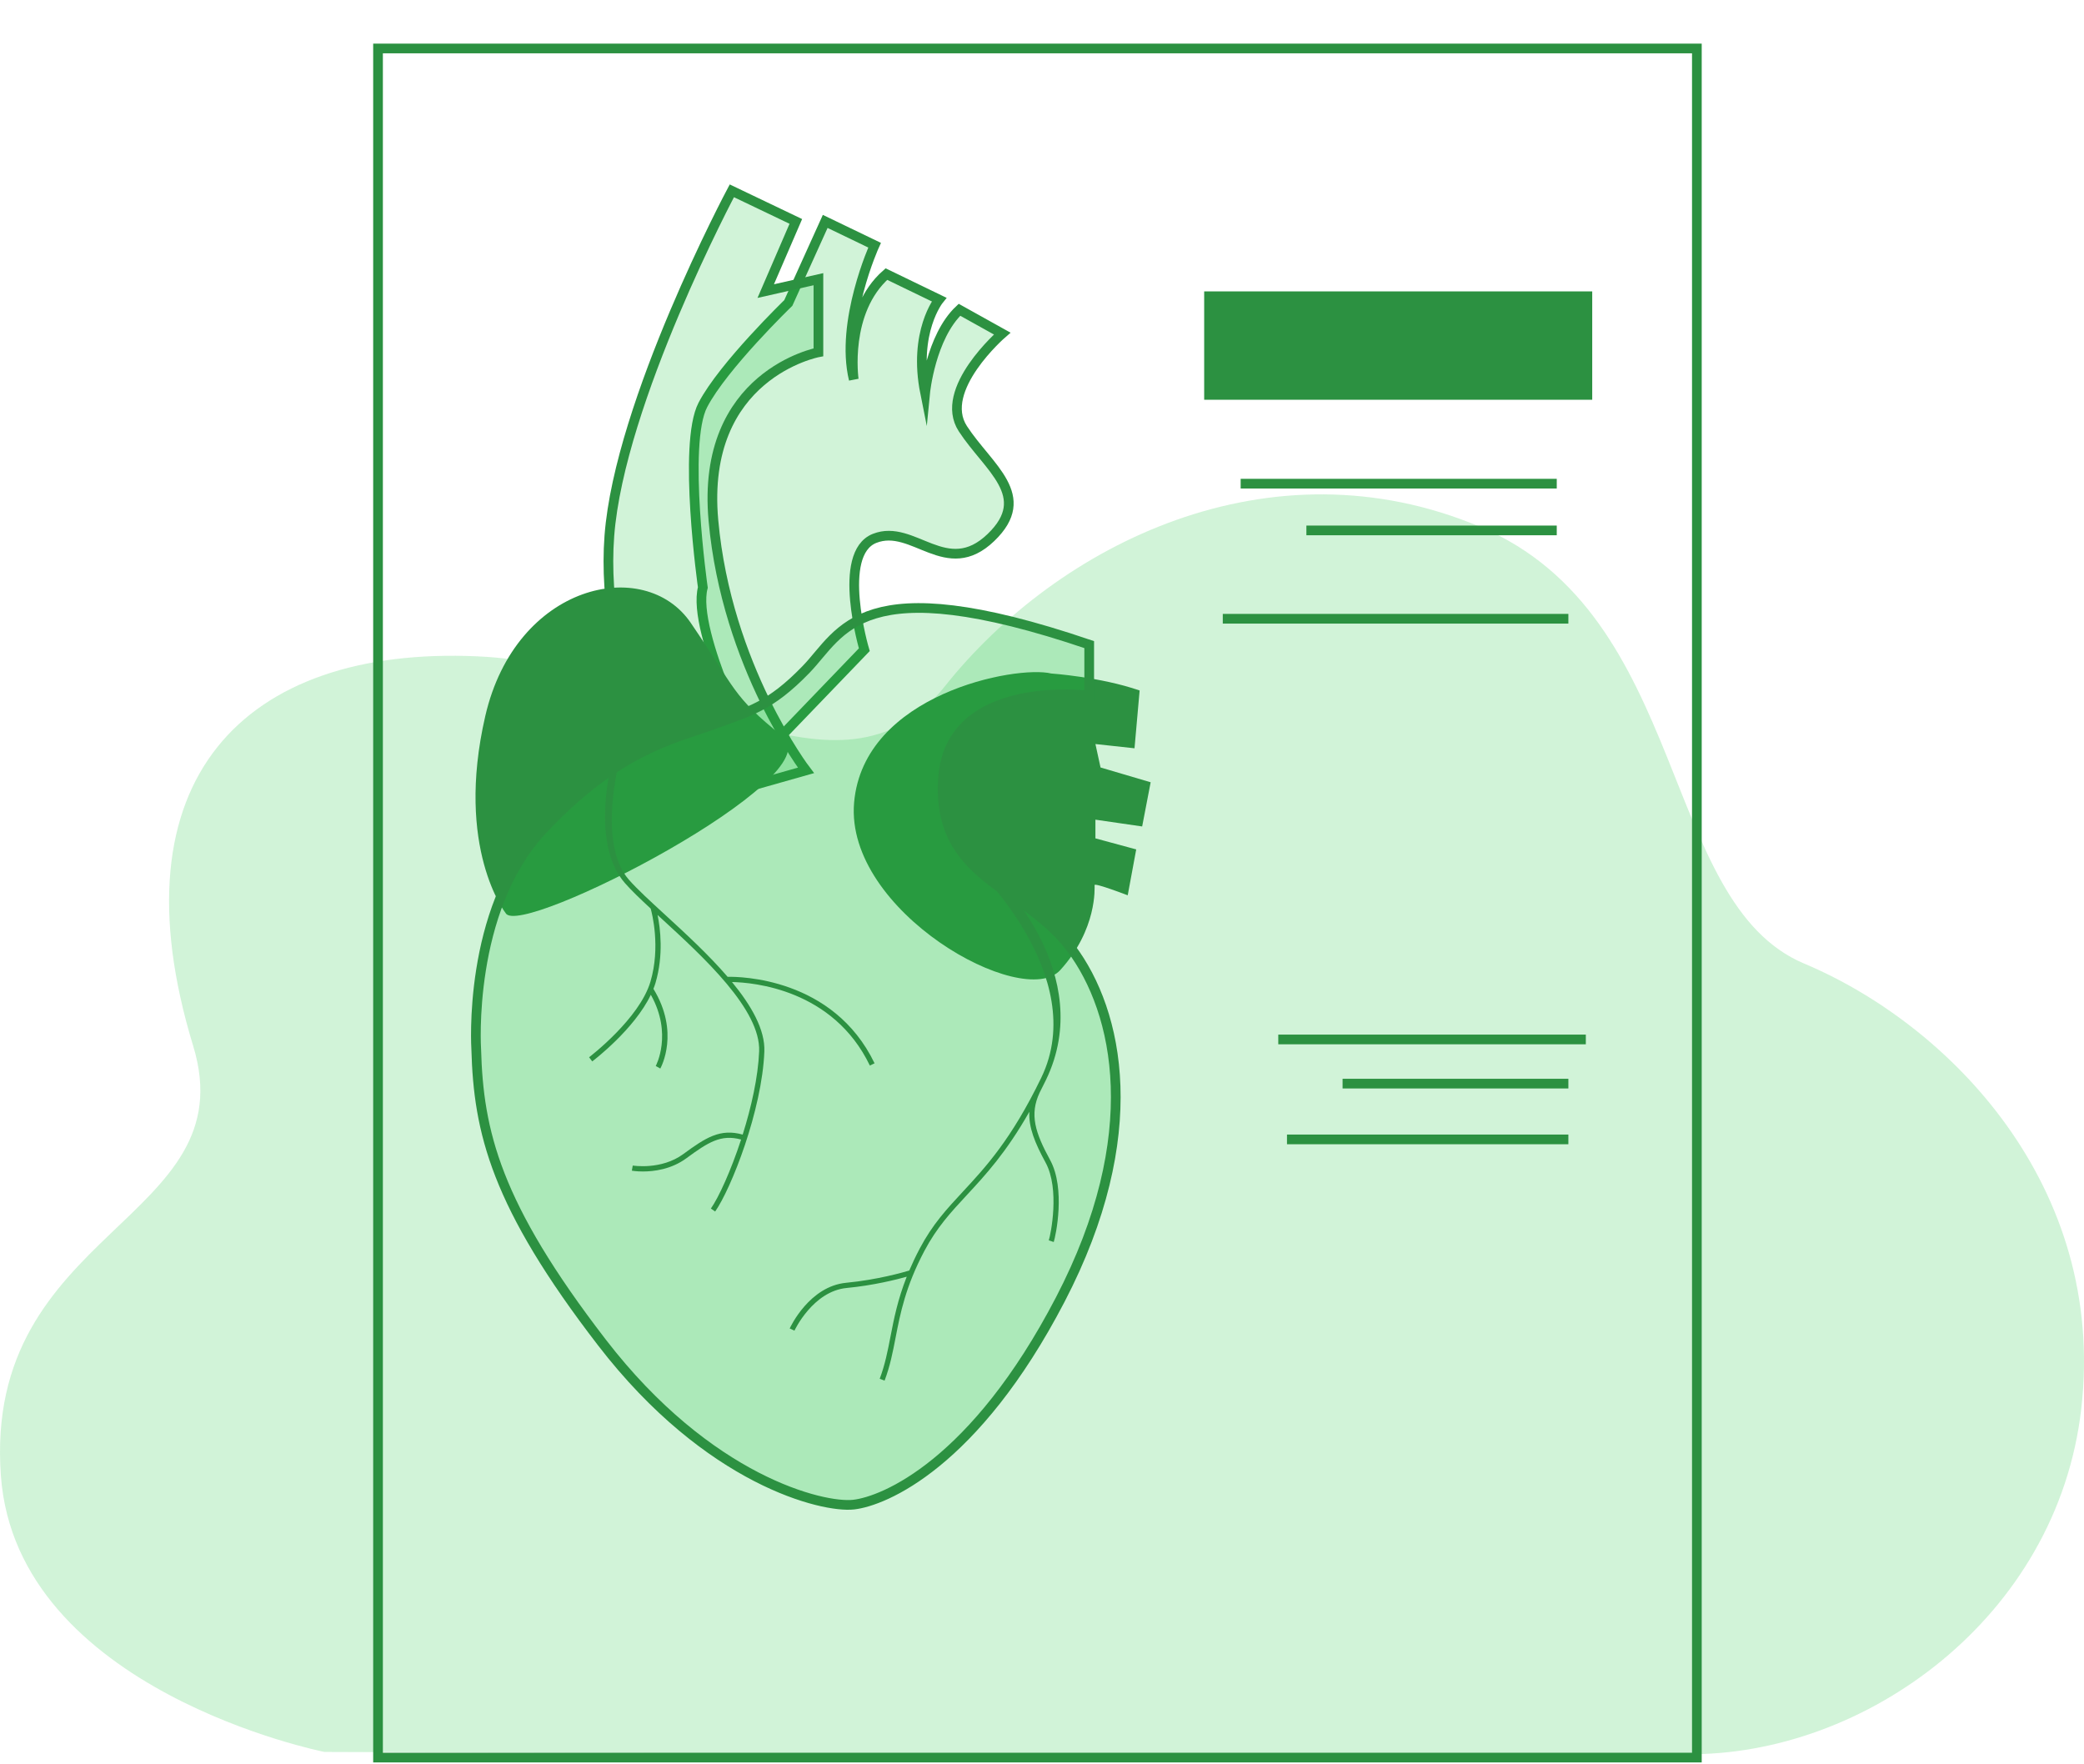 <svg width="215" height="182" viewBox="0 0 215 182" fill="none" xmlns="http://www.w3.org/2000/svg">
<path d="M33.472 180.732C33.472 180.732 1.711 174.448 0.092 152.248C-1.772 126.697 25.456 126.003 19.928 107.894C11.533 80.39 25.173 66.644 49.221 67.707C69.498 68.602 86.603 84.487 97.451 70.832C109.151 56.104 131.035 45.222 152.692 54.344C174.349 63.466 171.159 93.108 186.136 99.406C201.114 105.704 217.333 122.317 214.721 145.297C212.27 166.857 192.393 181.181 173.975 180.964C164.949 180.858 129.916 181.083 98.433 180.964C65.672 180.841 33.472 180.732 33.472 180.732Z" fill="#19C43D" fill-opacity="0.2"/>
<path d="M175.061 5H39V181.314H175.061V5Z" stroke="#2C9141" stroke-miterlimit="10"/>
<path d="M72.51 60.607C72.51 60.607 70.405 45.808 72.51 41.775C74.614 37.742 81.327 31.255 81.327 31.255L85.134 22.84L90.228 25.294C90.228 25.294 86.64 33.184 88.078 39.146C88.078 39.146 87.063 32.132 91.447 28.275L96.882 30.904C96.882 30.904 94.179 34.236 95.443 40.548C95.443 40.548 96.005 34.762 98.986 31.956L103.395 34.411C103.395 34.411 96.707 40.197 99.337 44.23C101.967 48.263 106.701 51.155 102.23 55.452C97.64 59.862 94.224 53.961 90.229 55.539C86.232 57.117 89.168 67.024 89.168 67.024L78.121 78.509C78.121 78.509 71.282 65.238 72.51 60.607Z" fill="#19C43D" fill-opacity="0.2" stroke="#2C9141" stroke-miterlimit="10"/>
<path d="M69.529 83.331C69.529 83.331 61.814 69.129 62.866 55.277C63.918 41.425 75.502 19.684 75.502 19.684L82.103 22.841L78.998 30.03L84.434 28.802V36.342C84.434 36.342 72.237 38.621 73.602 53.7C74.966 68.778 83.149 79.474 83.149 79.474L69.529 83.331Z" fill="#19C43D" fill-opacity="0.2" stroke="#2C9141" stroke-miterlimit="10"/>
<path d="M52.171 94.202C52.171 94.202 46.91 87.54 50.066 73.863C53.223 60.187 66.518 57.306 71.252 64.24C75.986 71.173 75.49 71.759 80.751 75.967C86.01 80.175 53.599 96.865 52.171 94.202Z" fill="#2C9141"/>
<path d="M108.454 69.479C108.454 69.479 113.539 69.83 117.572 71.232L117.045 77.194L113.012 76.756L113.538 79.173L118.71 80.7L117.833 85.259L113.011 84.558V86.486L117.22 87.626L116.343 92.36C116.343 92.36 112.924 91.045 112.924 91.308C112.924 91.57 113.209 95.866 109.384 100.074C105.56 104.283 87.15 94.026 88.114 82.803C89.079 71.583 104.859 68.603 108.454 69.479Z" fill="#2C9141"/>
<path d="M49.131 108.228C49.131 108.228 48.196 93.968 55.911 85.668C63.626 77.369 69.587 76.2 73.445 74.797C77.302 73.394 79.407 72.927 83.148 69.07C86.888 65.212 88.641 58.432 112.37 66.498V71.759C112.37 71.759 97.992 69.889 97.291 80.292C96.59 90.695 105.591 91.28 110.499 97.825C115.409 104.371 118.206 117.112 109.386 134.062C100.565 151.012 91.213 154.868 88.056 155.219C84.9 155.57 73.094 152.765 62.107 138.503C51.119 124.243 49.365 116.761 49.131 108.228Z" fill="#19C43D" fill-opacity="0.2" stroke="#2C9141" stroke-miterlimit="10"/>
<path d="M75.065 100.769C73.103 98.486 70.695 96.277 68.642 94.393C67.088 92.967 65.746 91.736 64.88 90.751C61.624 87.046 63.876 78.586 63.896 78.509L63.014 79.173C62.931 79.499 61.032 87.187 64.476 91.106C65.135 91.857 66.055 92.737 67.129 93.732C67.27 94.236 68.159 97.685 67.109 101.257C65.978 105.099 60.827 109.027 60.775 109.066L61.1 109.496C61.295 109.348 65.446 106.175 67.144 102.622C69.414 106.663 67.67 109.935 67.651 109.968L68.121 110.231C68.206 110.079 70.148 106.479 67.412 102.009C67.49 101.809 67.566 101.61 67.624 101.409C68.479 98.504 68.12 95.748 67.839 94.388C67.984 94.521 68.129 94.655 68.278 94.792C72.587 98.743 78.487 104.156 78.318 108.454C78.213 111.118 77.507 114.228 76.621 117.045C74.29 116.396 72.818 117.35 70.485 119.06C68.217 120.721 65.307 120.243 65.278 120.239L65.186 120.769C65.233 120.778 65.67 120.851 66.328 120.851C67.462 120.851 69.249 120.633 70.802 119.494C73.053 117.844 74.369 116.987 76.457 117.556C75.412 120.752 74.161 123.5 73.34 124.674L73.78 124.983C75.434 122.62 78.617 114.559 78.856 108.474C78.944 106.222 77.514 103.734 75.517 101.307C77.713 101.351 85.952 102.05 89.741 109.924L90.226 109.691C85.967 100.838 76.28 100.743 75.065 100.769Z" fill="#2C9141"/>
<path d="M107.261 112.707C107.474 112.291 107.689 111.864 107.906 111.415C113.194 100.485 102.884 90.548 102.777 90.454L100.326 89.179C100.431 89.271 112.531 100.623 107.423 111.181C104.349 117.533 101.687 120.401 99.339 122.93C97.659 124.74 96.208 126.303 94.891 128.793C94.467 129.593 94.113 130.349 93.806 131.07C93.237 131.242 90.524 132.025 87.301 132.332C83.508 132.693 81.552 136.87 81.471 137.047L81.96 137.271C81.979 137.231 83.87 133.2 87.352 132.869C90.112 132.606 92.513 131.996 93.545 131.707C92.608 134.084 92.222 136.063 91.873 137.864C91.582 139.361 91.309 140.775 90.757 142.237L91.26 142.427C91.829 140.922 92.107 139.486 92.401 137.966C92.877 135.512 93.416 132.73 95.367 129.044C96.652 126.618 98.081 125.079 99.734 123.296C101.661 121.22 103.797 118.918 106.195 114.691C106.113 116.299 106.765 117.905 107.869 119.93C109.364 122.672 108.392 127.383 108.2 127.957L108.71 128.127C108.921 127.493 109.95 122.622 108.34 119.673C106.788 116.829 106.195 114.969 107.261 112.707Z" fill="#2C9141"/>
<path d="M164.265 30.061H124.231V41.239H164.265V30.061Z" fill="#2C9141"/>
<path d="M127.995 49.895H160.606" stroke="#2C9141" stroke-miterlimit="10"/>
<path d="M134.776 54.718H160.606" stroke="#2C9141" stroke-miterlimit="10"/>
<path d="M126.151 63.831H161.804" stroke="#2C9141" stroke-miterlimit="10"/>
<path d="M131.876 107.231H163.605" stroke="#2C9141" stroke-miterlimit="10"/>
<path d="M138.51 111.788H161.805" stroke="#2C9141" stroke-miterlimit="10"/>
<path d="M132.775 117.542H161.804" stroke="#2C9141" stroke-miterlimit="10"/>
</svg>
